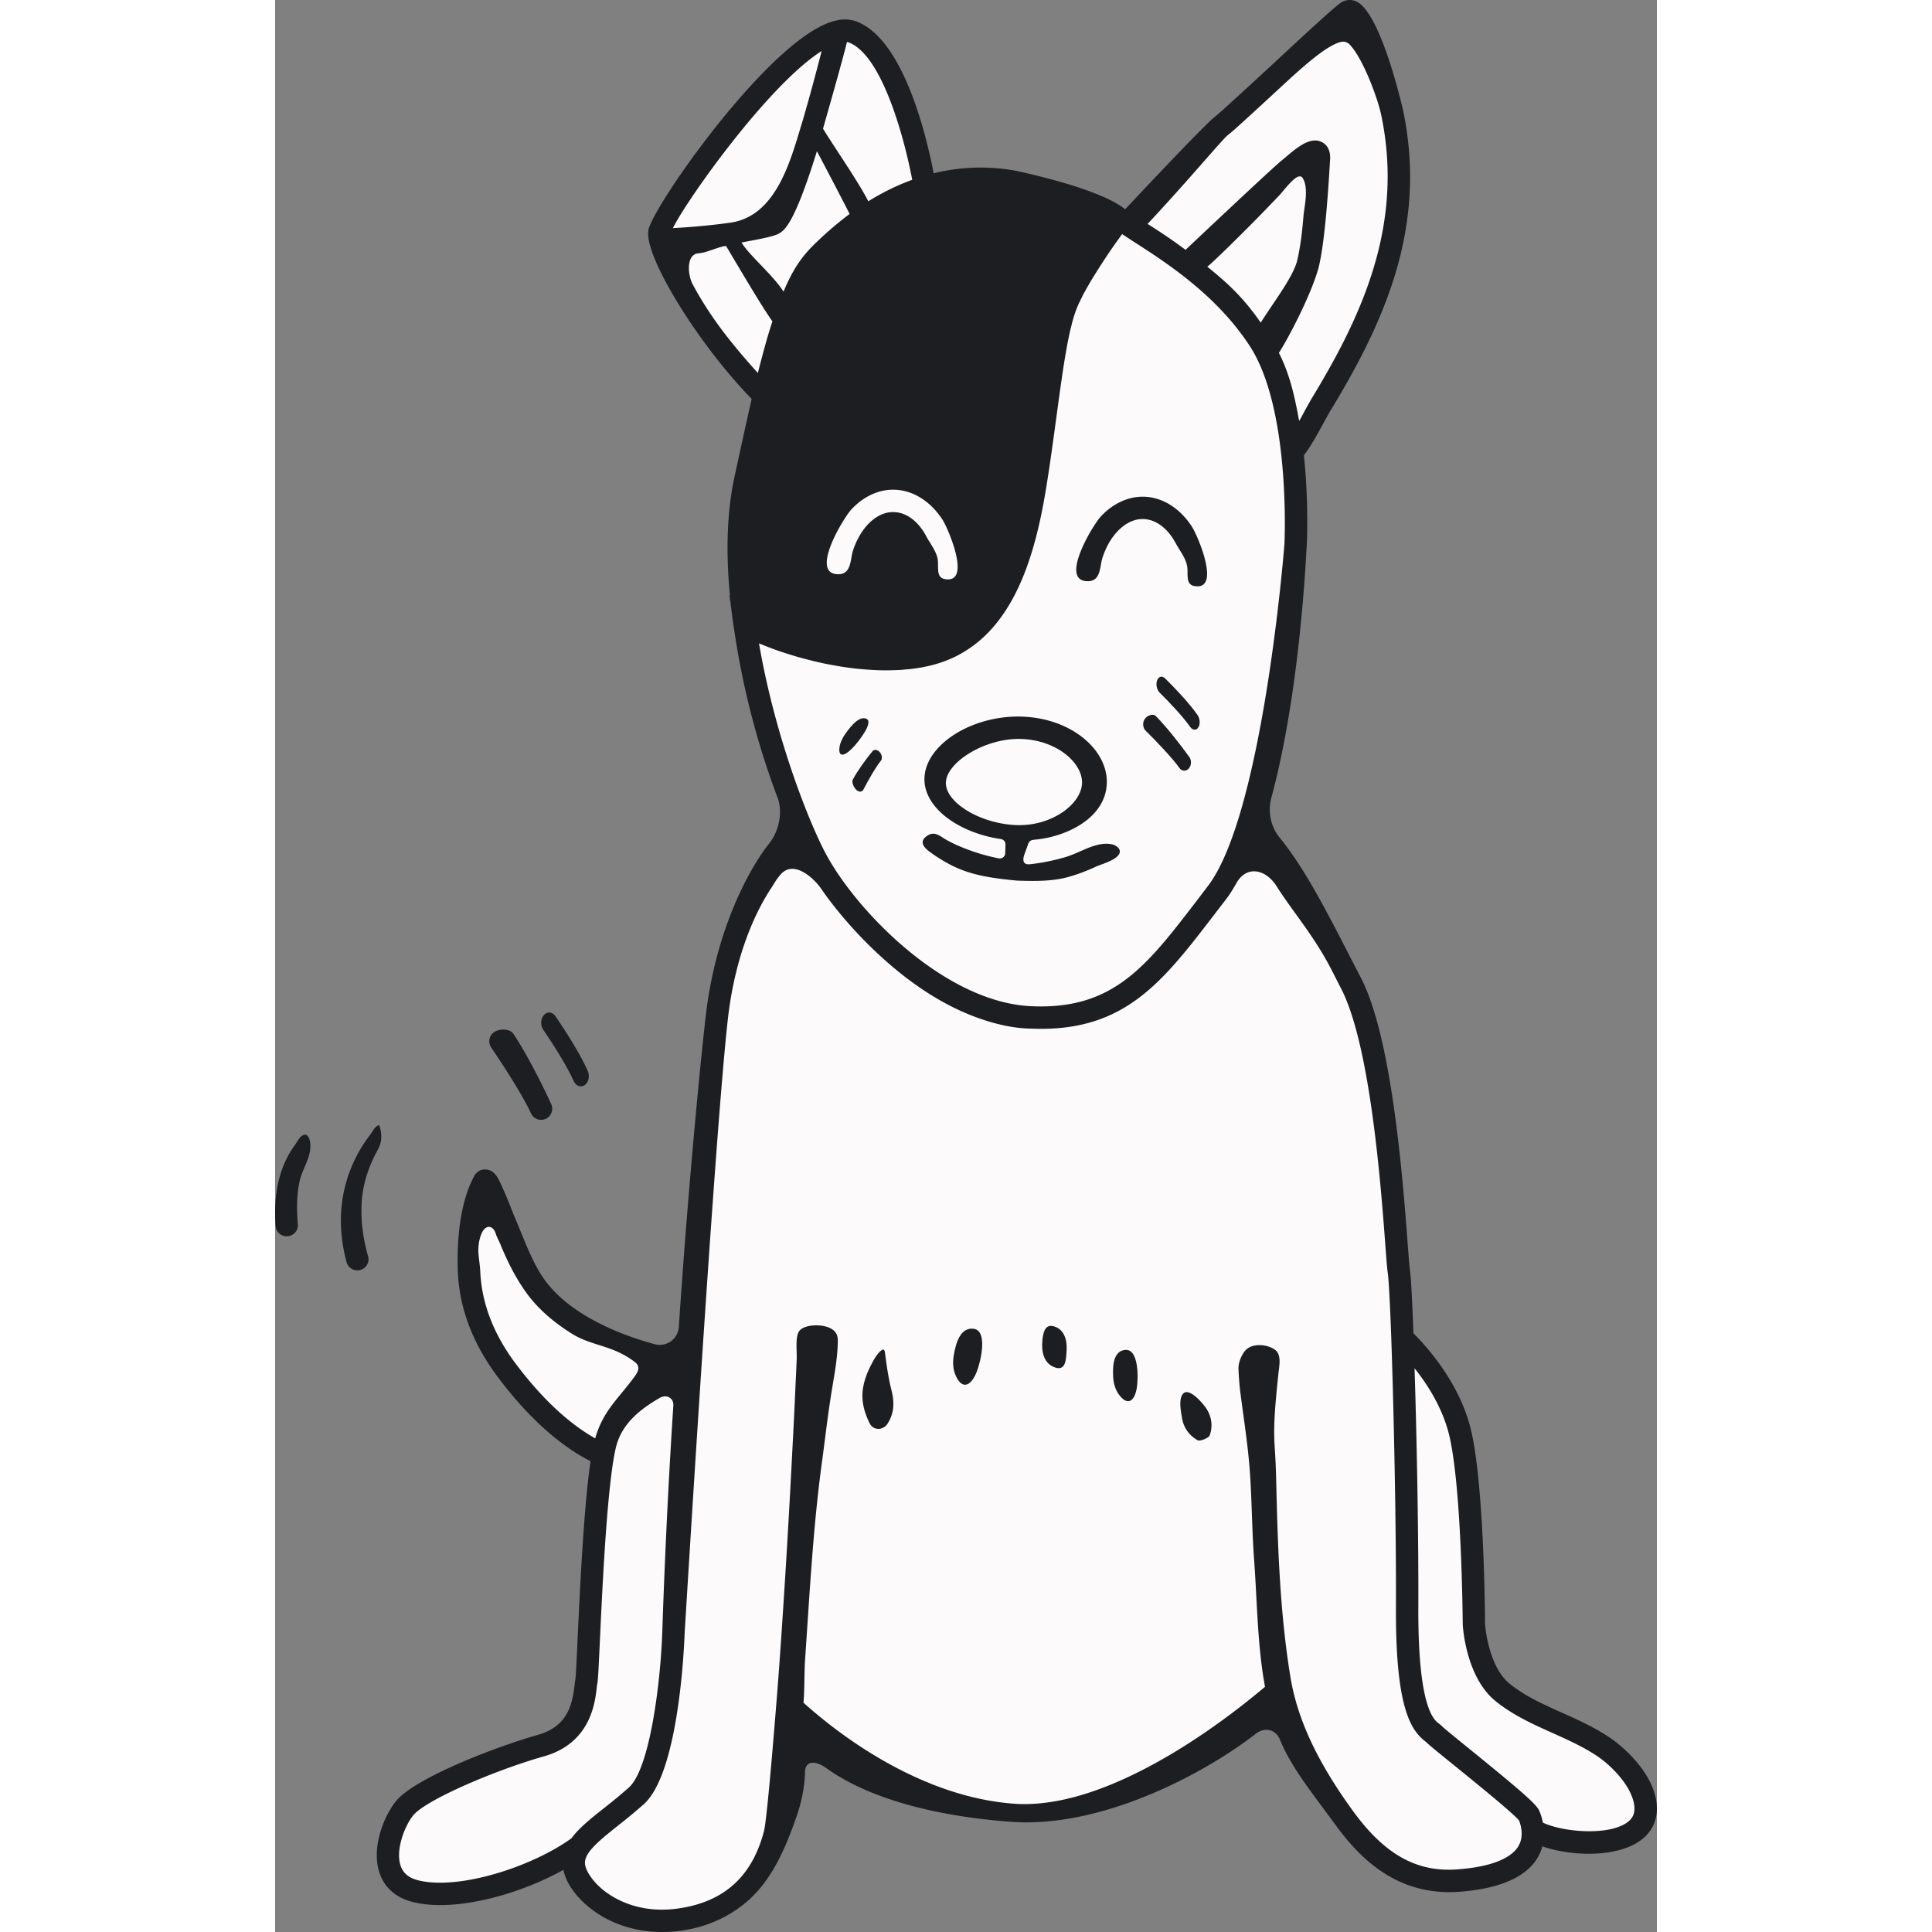 <svg viewBox="52.584 36.366 91.021 127.264" height="200" width="200" xmlns="http://www.w3.org/2000/svg" data-type="color" role="img" preserveAspectRatio="xMidYMid meet" style="">
    <rect x="52.584" y="36.366" width="91.021" height="127.264" fill="#808080" stroke="none"/>
    <g>
        <path d="M142.373 154.345c-.521-1.415-1.819-2.683-2.776-3.351-.993-.684-2.072-1.186-3.115-1.658-1.237-.566-2.41-1.1-3.414-1.917-.712-.595-1.114-1.587-1.338-2.433-.217-.839-.255-1.54-.255-1.54.003-.383-.03-9.289-.899-12.859-.771-3.147-2.984-5.553-3.707-6.274-.048-1.675-.131-3.645-.211-4.171-.031-.207-.084-.902-.14-1.766-.295-4.033-.961-13.487-2.984-17.473l-.628-1.241c-1.656-3.29-3.05-6.042-4.641-8.025-.599-.739-.767-1.732-.523-2.654 1.91-7.052 2.301-16.02 2.345-16.557l.001-.022c.013-.206.145-2.827-.161-5.946.431-.548.876-1.376 1.283-2.116.169-.312.322-.588.438-.791 3.438-5.675 6.406-12.012 4.804-19.812-.013-.059-1.122-6.332-2.75-6.982-.338-.142-.641.032-.931.237-.394.269-1.459 1.915-4.085 4.37-1.556 1.445-3.709 2.806-3.954 2.991-.521.376-4.207 4.811-5.867 6.592l-.642-.387c-.05-.038-.497-.358-.504-.365-1.733-1.317-6.052-2.111-6.602-2.23-1.957-.357-3.863.009-5.448.4-.482-2.557-1.801-9.002-4.896-10.091-.058-.024-.27.378-.279-.313-.311-.075-.403-.038-.769.04 0 0-.2.23-.222.237-4.15.943-11.765 11.762-11.95 13.187-.035.22.002.597.066.916.039.178.162.398.228.621.788 2.307 3.512 6.393 6.52 9.551-.348 1.501-.716 3.476-1.134 5.374-.493 2.242-.683 4.761-.41 7.747.048.621.204 1.151.295 1.802.012.089.176.592.196.681.595 4.233 1.564 7.431 2.743 10.612.338.924.176 2.718-.436 3.489-1.534 1.962-3.347 5.9-3.97 11.22-.412 3.527-1.467 11.918-2.048 20.401-.051.795-1.501 1.931-2.26 1.718-1.778-.5-3.607-1.469-4.882-2.256-1.117-.695-2.075-1.699-2.692-2.564-.623-.887-1.053-1.939-1.482-2.99-.102-.261-.275-.525-.377-.778-.116-.291-.045-.536-.161-.834-.211-.544-.339-.793-.607-1.368-.13-.298-.125-.825-.7-.849-.342-.017-.184-.123-.338.175-1.069 1.997-1.193 4.582-1.141 6.08.1 2.406 1.06 4.627 2.695 6.833 1.917 2.575 3.899 4.368 5.959 5.45-.449 3.01-.54 8.685-.707 12.034-.066 1.303-.133 2.493-.168 2.684-.017.103.119.656.099.832-.16 1.278-1.191 2.625-3.13 3.168-2.504.704-7.367 2.708-8.628 4.273-.792.973-1.777 2.368-1.219 4.02.221.692.427 1.515 1.852 1.864.449.108.982.212 1.499.226 2.591.08 6.02-1.134 8.455-2.496.153.793.735 1.77 1.588 2.502 1.245 1.067 2.629 1.633 4.375 1.689.517.015.971.085 1.505.012 1.653-.248 3.271-.71 4.483-1.87 1.482-1.411 2.295-3.385 2.961-5.283.34-.963.558-1.967.587-2.984.024-.854.568-1.42 1.189-.968 2.634 1.932 7.034 3.617 12.327 4.001.138.011.361.102.5.106 5.816.186 12.197-3.14 15.348-5.61.588-.455 2.01-1.192 2.289-.498.749 1.864 2.141 3.601 3.649 5.693 1.353 1.896 2.86 4.619 6.471 4.728.291.008.619.132.918.118 2.329-.178 3.806-.366 4.687-1.403.294-.346.889-1.76 1.003-2.184.786.28 1.596.867 2.585.902 1.427.04 2.636.381 3.531-.353.561-.45 1.377-1.474.707-3.314zM108.195 50.213v-.007l.036.031-.036-.024z" fill="#FCFAFA" data-color="1"></path>
        <path d="M92.642 125.265c-.007-.001-.014-.002-.021-.001a.167.167 0 0 0-.083.039c-.312.231-.556.693-.74 1.061-.239.479-.436 1.017-.504 1.56-.098.792.125 1.52.439 2.171.263.546.914.487 1.195.049.454-.708.451-1.437.255-2.213-.206-.817-.322-1.651-.43-2.498-.01-.077-.05-.157-.111-.168z" fill="#1D1E21" data-color="2"></path>
        <path d="M89.911 86.073c-.131-.024-.194-.181-.146-.508.041-.28.188-.583.378-.855.425-.61.943-1.181 1.382-1.001.517.212-.506 1.516-.895 1.919-.292.303-.557.475-.719.445z" fill="#1D1E21" data-color="2"></path>
        <path d="M98.053 127.581c-.222.013-.449-.174-.646-.624-.169-.385-.193-.838-.126-1.265.151-.955.477-1.89 1.304-1.8.975.105.477 2.186.21 2.853-.201.502-.468.82-.742.836z" fill="#1D1E21" data-color="2"></path>
        <path d="M112.497 128.094c.44-.199 1.237.768 1.412 1.028.359.532.465 1.183.236 1.798-.063.171-.636.399-.781.32a1.992 1.992 0 0 1-1.037-1.461c-.071-.421-.223-1.123.009-1.529a.374.374 0 0 1 .161-.156z" fill="#1D1E21" data-color="2"></path>
        <path d="M108.85 128.656c-.195.047-.433-.082-.698-.451-.226-.316-.337-.714-.362-1.105-.055-.874.051-1.759.804-1.813.888-.064.856 1.868.751 2.505-.08.479-.255.806-.495.864z" fill="#1D1E21" data-color="2"></path>
        <path d="M103.124 124.688c.046-.536.174-1.109.734-.962.699.183.913.907.863 1.594-.042.581-.028 1.455-.871 1.08-.637-.284-.793-1.008-.726-1.712z" fill="#1D1E21" data-color="2"></path>
        <path d="M108.37 51.79c-.069.094-.131.188-.192.275.061-.087.13-.181.199-.275h-.007zm.208-1.638v.007l.036.023-.036-.03z" fill="#1D1E21" data-color="2"></path>
        <path d="M82.542 75.596l-.043-.038.269 1.954a38.485 38.485 0 0 1-.226-1.916z" fill="#1D1E21" data-color="2"></path>
        <path fill="#1D1E21" d="M108.614 50.182l-.036-.023v-.007l.036.03z" data-color="2"></path>
        <path d="M113.107 74.964c-.571-.12-.364-.826-.441-1.286-.095-.571-.484-1.015-.756-1.527-.427-.803-1.163-1.567-2.13-1.595-.836-.024-1.545.534-2.014 1.179-.297.408-.519.87-.678 1.349-.186.559-.094 1.547-.933 1.568-1.991.05.307-3.714.814-4.26.737-.794 1.75-1.339 2.853-1.308 1.345.038 2.473.899 3.172 2.002.371.585 1.945 4.246.113 3.878z" fill="#1D1E21" data-color="2"></path>
        <path d="M107.001 91.971c-.066.01-.128.021-.183.034-.755.173-1.44.603-2.183.822-.748.221-1.514.376-2.289.464-.124.014-.261.023-.361-.052-.168-.128-.114-.389-.043-.588l.233-.65a.546.546 0 0 1 .113-.211c.093-.092.235-.105.366-.117 2.005-.179 4.649-1.394 4.715-3.724.062-2.21-2.36-4.288-5.623-4.379-3.263-.092-6.326 1.849-6.388 4.059-.055 1.966 2.297 3.606 5.031 4.007a.352.352 0 0 1 .306.355l-.016.577a.357.357 0 0 1-.42.341 12.958 12.958 0 0 1-2.548-.78 9.207 9.207 0 0 1-.916-.445c-.397-.223-.742-.588-1.223-.285-.631.396-.241.805.165 1.103.415.304.854.575 1.309.815 1.355.714 2.794.896 4.309 1.047.103.01.206.013.317.016 1.121.032 2.226.035 3.3-.285a12.15 12.15 0 0 0 1.681-.642c.351-.164 1.639-.495 1.572-1.042a.353.353 0 0 0-.077-.169.774.774 0 0 0-.467-.264 1.99 1.99 0 0 0-.68-.007zM96.77 87.913c.038-1.341 2.584-2.937 4.934-2.871 2.357.066 4.072 1.568 4.034 2.908-.038 1.341-1.929 2.833-4.286 2.767-2.349-.066-4.719-1.463-4.682-2.804z" fill="#1D1E21" data-color="2"></path>
        <path d="M143.345 154.19c-.528-1.415-1.849-2.684-2.818-3.345-1.005-.684-2.097-1.179-3.16-1.652-1.252-.566-2.439-1.093-3.455-1.911-.728-.588-1.135-1.58-1.362-2.427a8.354 8.354 0 0 1-.266-1.541c.003-.383-.056-9.29-.951-12.861-.789-3.14-3.036-5.54-3.768-6.261-.056-1.675-.148-3.646-.229-4.171-.031-.207-.085-.902-.149-1.766-.307-4.033-1.014-13.482-3.07-17.461l-.643-1.242c-1.684-3.283-3.103-6.036-4.721-8.013-.606-.739-.784-1.732-.537-2.654 1.909-7.06 2.279-16.028 2.323-16.565l.001-.022c.013-.206.138-2.827-.187-5.947.436-.548.886-1.376 1.29-2.116.171-.312.326-.588.442-.791 3.462-5.689 6.442-12.034 4.796-19.827-.013-.059-1.468-6.521-3.116-7.172a1.04 1.04 0 0 0-.998.112c-.398.269-2.04 1.778-4.689 4.24-1.567 1.445-3.345 3.083-3.593 3.268-.527.376-4.234 4.304-5.906 6.085l-.022-.015c-.051-.038-.094-.069-.101-.077-1.754-1.31-6.554-2.329-7.111-2.448a12.82 12.82 0 0 0-5.379.173c-.496-2.557-2.026-8.947-5.166-10.03a.829.829 0 0 0-.19-.05 2.352 2.352 0 0 0-1.032.008s-.067.013-.082.02c-4.199.951-12.142 12.382-12.322 13.807-.036.22-.013.464.052.783.039.178.1.379.175.602.798 2.308 3.523 6.571 6.575 9.723-.344 1.501-.709 3.187-1.123 5.084-.491 2.242-.594 4.878-.309 7.864.056.621.134 1.264.226 1.916.012.089.024.185.044.274a53.28 53.28 0 0 0 2.872 11.138c.35.924.086 2.192-.526 2.963-1.552 1.961-3.59 6.047-4.204 11.367-.409 3.527-1.216 12.04-1.778 20.524a1.258 1.258 0 0 1-1.587 1.135c-1.807-.493-3.337-1.133-4.627-1.921-1.131-.688-2.015-1.472-2.64-2.337-.631-.88-1.072-1.969-1.507-3.02-.103-.261-.214-.522-.317-.776a30.494 30.494 0 0 1-.366-.887 25.18 25.18 0 0 0-.712-1.679c-.139-.299-.388-.866-.97-.89-.346-.017-.609.16-.765.458-1.074 2.004-1.124 4.834-1.063 6.332.11 2.399 1.002 4.731 2.665 6.93 1.94 2.576 3.982 4.424 6.074 5.5-.446 3.01-.69 8.296-.851 11.645-.059 1.303-.115 2.533-.15 2.723a7.488 7.488 0 0 0-.056.419c-.154 1.278-.474 2.692-2.428 3.242-2.534.71-8.054 2.789-9.33 4.36-.794.973-1.649 3.079-1.084 4.732.231.692.811 1.586 2.253 1.928a7.27 7.27 0 0 0 1.477.182c2.622.074 5.924-.947 8.38-2.315.155.793.735 1.657 1.599 2.389 1.26 1.06 2.902 1.652 4.67 1.701a9.18 9.18 0 0 0 1.61-.102c1.666-.248 3.249-.978 4.476-2.137 1.492-1.418 2.307-3.392 2.98-5.297.337-.964.557-1.967.578-2.984.024-.854.78-.723 1.408-.27 2.673 1.925 6.987 3.174 12.351 3.546.14.011.287.015.427.019 5.885.165 12.339-3.361 15.519-5.837.595-.455 1.305-.288 1.588.406.766 1.864 2.128 3.51 3.654 5.602 1.377 1.889 3.594 4.325 7.247 4.428.295.008.59.002.893-.019 2.356-.177 3.988-.787 4.872-1.824.297-.353.5-.745.615-1.17.796.28 1.786.456 2.788.484 1.444.041 2.896-.236 3.801-.969.556-.45 1.381-1.48.695-3.313zm-28.01-108.92c.271-.191 1.345-1.178 3.737-3.389 1.37-1.259 2.799-2.531 3.726-2.755a.588.588 0 0 1 .541.148c.811.782 1.822 3.354 2.103 4.652 1.535 7.289-1.311 13.328-4.618 18.756-.124.218-.295.515-.474.857-.093.174-.194.363-.311.559-.306-1.689-.621-3.077-1.333-4.49.662-1.013 2.291-4.159 2.662-5.815.388-1.751.589-4.944.683-6.475l.027-.434c.05-.743-.317-1.048-.542-1.158-.756-.382-1.617.345-2.372.98a5.002 5.002 0 0 1-.272.228c-.46.356-4.836 4.471-6.335 5.889a37.039 37.039 0 0 0-2.503-1.707c2.516-2.673 4.927-5.568 5.281-5.846zm2.174 12.349c-1.162-1.669-2.139-2.566-3.523-3.689.277-.169 2.469-2.356 2.75-2.643.675-.674 1.336-1.363 1.996-2.052.349-.366 1.217-1.61 1.529-1.151.432.631.115 1.935.072 2.427-.089 1.052-.179 1.926-.408 2.959-.244 1.107-1.59 2.824-2.416 4.149zM96.562 70.624c.367.585 1.945 4.249.112 3.881-.572-.119-.367-.829-.443-1.288-.095-.57-.487-1.016-.753-1.525-.427-.808-1.165-1.566-2.13-1.593-.839-.031-1.548.531-2.016 1.174a4.96 4.96 0 0 0-.679 1.352c-.185.555-.095 1.545-.936 1.566-1.984.047.311-3.714.82-4.26.737-.798 1.748-1.344 2.853-1.306 1.34.038 2.466.895 3.172 1.999zM88.23 52.337c-.924.873-1.538 1.755-2.155 3.242-.684-1.088-2.291-2.423-2.769-3.24.852-.16 2.03-.363 2.419-.566.374-.196 1.032-.539 2.549-5.45.7 1.324 1.679 3.195 2.154 4.137a23.482 23.482 0 0 0-2.198 1.877zm2.022-13.197a.142.142 0 0 1 .081.01c2.132.738 3.622 5.933 4.22 9.06-1.08.39-2.052.893-2.893 1.415-.692-1.354-2.301-3.647-2.984-4.787.63-2.201 1.327-4.681 1.576-5.698zm-1.667.587a143.19 143.19 0 0 1-1.217 4.477l-.097.322c-.747 2.463-1.69 6.086-4.709 6.509-1.132.16-2.5.291-3.777.358.999-1.991 6.332-9.471 9.8-11.666zm-8.483 15.389c-.371-.689-.423-1.995.353-2.061.606-.049 1.272-.421 1.827-.487.064.098.134.21.205.33 1.302 2.204 2.309 3.869 2.855 4.636-.33 1.001-.635 2.127-.958 3.401-2.009-2.217-3.266-3.933-4.282-5.819zm4.356 23.63c.073.032.146.063.226.087.08.039.16.071.248.103.087.039.182.071.27.103.343.135.715.263 1.11.385.197.065.402.129.607.187.329.098.673.188 1.024.272.146.041.293.075.447.108.286.067.586.127.88.18.235.043.477.087.719.123.565.09 1.138.15 1.712.188.221.014.449.027.67.034.317.009.626.01.936-.003l.347-.012c.133-.004.266-.015.399-.033.258-.015.517-.044.769-.082.266-.037.526-.088.786-.147 5.401-1.212 7-6.968 7.786-11.856.259-1.6.464-3.142.668-4.64.428-3.15.791-5.868 1.405-7.251a3.59 3.59 0 0 1 .141-.298c.024-.066.063-.131.102-.204.008-.022.016-.044.031-.065.048-.117.11-.233.187-.356.233-.436.52-.914.859-1.443.077-.123.155-.254.247-.384.332-.521.716-1.086 1.146-1.678.061-.087.123-.181.192-.275h.007c.196.123.391.254.608.4 2.209 1.411 5.54 3.539 7.767 6.919 2.716 4.094 2.331 12.789 2.315 13.105-.036.493-1.438 17.85-5.056 22.54l-.704.924c-3.344 4.358-5.533 7.238-10.973 6.967-5.558-.281-11.27-6.059-13.389-9.878-1.041-1.87-3.379-7.583-4.489-14.02zm-15.996 47.488c-1.478-1.958-2.268-4.007-2.364-6.104-.017-.45-.108-.888-.125-1.338-.006-.317.034-.67.138-.977.073-.241.246-.612.541-.633.133-.011.256.081.341.187.093.113.125.284.18.418.076.164.16.329.229.493.462 1.133.992 2.21 1.723 3.233.738 1.023 1.773 1.944 3.063 2.74 1.297.788 2.639.722 4.082 1.824.469.352.162.746-.135 1.139-1.065 1.408-1.96 2.143-2.467 3.898-1.769-1.002-3.522-2.644-5.206-4.88zm3.641 31.225c-2.558 1.852-7.35 3.42-10.052 2.777-.637-.151-1.026-.464-1.197-.962-.354-1.049.266-2.639.831-3.331.832-1.016 5.413-2.981 8.594-3.879 3.061-.858 3.371-3.495 3.487-4.48a1.96 1.96 0 0 1 .038-.286c.051-.242.086-.949.179-2.958.167-3.6.481-10.292 1.056-12.649.383-1.574 1.634-2.519 2.87-3.237.45-.267.944-.01.907.512-.53 8.094-.718 14.782-.729 14.936-.115 3.292-.813 8.978-2.204 10.214-.552.493-1.095.928-1.615 1.34-.89.704-1.666 1.324-2.165 2.003zm62.217.745c-.427.497-1.432 1.124-3.855 1.3-2.667.205-4.779-.975-6.845-3.797-2.378-3.266-3.699-6.09-4.158-8.889-.692-4.236-.835-8.589-.938-13.044a47.804 47.804 0 0 0-.101-2.192c-.066-1.056 0-2.108.096-3.16.044-.529.103-1.051.155-1.58.049-.448.218-1.21-.193-1.539-.49-.39-1.527-.5-1.991.025-.259.295-.466.835-.446 1.196.016.487.07 1.196.137 1.677.23 1.776.519 3.575.63 5.377.118 1.824.126 3.652.259 5.484.198 2.674.211 5.336.645 7.987.026.141.051.289.076.43-1.397 1.17-9.701 8.146-16.463 7.705-6.887-.466-12.657-5.508-13.937-6.657.079-.971.041-1.997.113-2.975.298-4.319.522-8.625 1.107-12.913.185-1.344.334-2.689.541-4.024.183-1.27.47-2.545.498-3.819.005-.177.003-.354-.067-.518-.277-.649-1.44-.697-2.005-.521-.201.061-.41.165-.511.354-.218.421-.102 1.28-.124 1.78-.023.552-.046 1.104-.076 1.664a456.618 456.618 0 0 1-.226 4.623 694.005 694.005 0 0 1-.7 11.79 354.326 354.326 0 0 1-.289 3.987c-.57 7.157-.783 8.713-.857 8.999-.769 2.986-2.593 4.66-5.569 5.114-2.754.424-4.483-.745-5.102-1.264-.77-.656-1.127-1.344-1.131-1.72-.009-.715.963-1.491 2.193-2.474a35.994 35.994 0 0 0 1.676-1.39c2.314-2.058 2.664-10.334 2.697-11.247.024-.331 1.978-32.88 2.857-40.551.233-2.006.695-3.998 1.455-5.871.388-.955.856-1.878 1.426-2.739.277-.42.248-.443.576-.832.876-1.022 2.226.254 2.694.946.305.443.418.594.745 1.016a28.147 28.147 0 0 0 2.545 2.836c2.016 1.958 4.371 3.691 7.035 4.643 1.073.384 2.23.667 3.371.699l.354.01c5.944.167 8.431-3.08 11.859-7.554l.704-.916c.252-.317.484-.694.716-1.1.661-1.212 1.944-.963 2.67.2 1.016 1.613 2.466 3.261 3.598 5.475l.636 1.242c1.923 3.71 2.622 12.944 2.916 16.889.075 1.012.124 1.625.168 1.899.018.133.102.843.226 4.289.167 4.811.328 12.445.306 17.715-.026 6.42.917 8.031 1.942 8.812l.058.046c.136.144.561.495 1.75 1.457 1.29 1.046 3.964 3.207 4.363 3.705.082.223.142.454.158.675.045.485-.077.895-.367 1.24zm7.401-1.848c-1.162.948-4.229.722-5.626.07a3.793 3.793 0 0 0-.229-.758c-.165-.41-.884-1.079-4.776-4.233-.735-.596-1.492-1.214-1.607-1.328a1.69 1.69 0 0 0-.23-.198c-.346-.26-1.385-1.064-1.363-7.631.019-4.607-.096-11.016-.249-15.782.826 1.033 1.815 2.557 2.26 4.317.855 3.4.912 12.417.915 12.543.003.14.197 3.485 2.172 5.074 1.168.939 2.493 1.53 3.774 2.104 1.048.472 2.038.92 2.935 1.527.832.562 1.886 1.63 2.263 2.644.377.997.041 1.423-.239 1.651z" fill="#1D1E21" data-color="2"></path>
        <path d="M58.242 120.007a.74.74 0 0 1-.954-.513c-.444-1.645-.511-3.38-.079-5.04a9.306 9.306 0 0 1 1.651-3.358c.157-.201.272-.497.523-.6.013-.005.027-.01.04-.006.017.006.026.024.032.04.126.323.161.756.082 1.092-.069.295-.236.553-.37.821-.455.909-.771 1.886-.861 2.901-.113 1.274.052 2.557.405 3.783a.726.726 0 0 1-.469.88z" fill="#1D1E21" data-color="2"></path>
        <path d="M53.418 117.796a.722.722 0 0 1-.8-.665c-.113-1.496.039-3.041.702-4.396.154-.314.331-.619.541-.899.168-.226.326-.622.618-.713.264-.083.382.27.41.467.137.964-.495 1.692-.689 2.581-.205.935-.192 1.909-.119 2.853a.723.723 0 0 1-.643.771l-.02.001z" fill="#1D1E21" data-color="2"></path>
        <path d="M69.434 109.695c-.476-1.055-1.672-2.938-2.616-4.327a.73.73 0 0 1 .187-1.01l.006-.004c.335-.234 1.029-.242 1.259.096.746 1.094 1.876 3.255 2.501 4.645a.734.734 0 0 1-.526 1.025.735.735 0 0 1-.811-.425z" fill="#1D1E21" data-color="2"></path>
        <path d="M72.253 107.578c-.463-1.037-1.4-2.495-2.007-3.384-.194-.285-.178-.707.035-.955l.001-.002c.22-.257.565-.228.767.066.555.811 1.567 2.351 2.125 3.595.167.373.046.838-.263.985-.244.116-.526-.009-.658-.305z" fill="#1D1E21" data-color="2"></path>
        <path d="M112.148 86.947c-.45-.634-1.451-1.69-2.224-2.455-.185-.183-.213-.515-.066-.748l.003-.004c.15-.238.543-.395.732-.209.61.602 1.621 1.867 2.213 2.703.184.26.125.666-.124.833-.181.12-.4.069-.534-.12z" fill="#1D1E21" data-color="2"></path>
        <path d="M92.486 86.478c-.318.379-.808 1.239-1.155 1.907-.083.159-.283.169-.449.022l-.003-.003c-.17-.149-.329-.516-.245-.678.273-.527.89-1.386 1.309-1.884.131-.155.389-.081.532.155.102.17.105.368.011.481z" fill="#1D1E21" data-color="2"></path>
        <path d="M112.862 84.25c-.516-.733-1.432-1.688-2.014-2.262-.187-.184-.26-.535-.168-.794l.001-.002c.095-.267.331-.333.524-.143.532.523 1.514 1.528 2.135 2.405.186.263.198.676.022.876-.14.159-.353.129-.5-.08z" fill="#1D1E21" data-color="2"></path>
    </g>
</svg>
